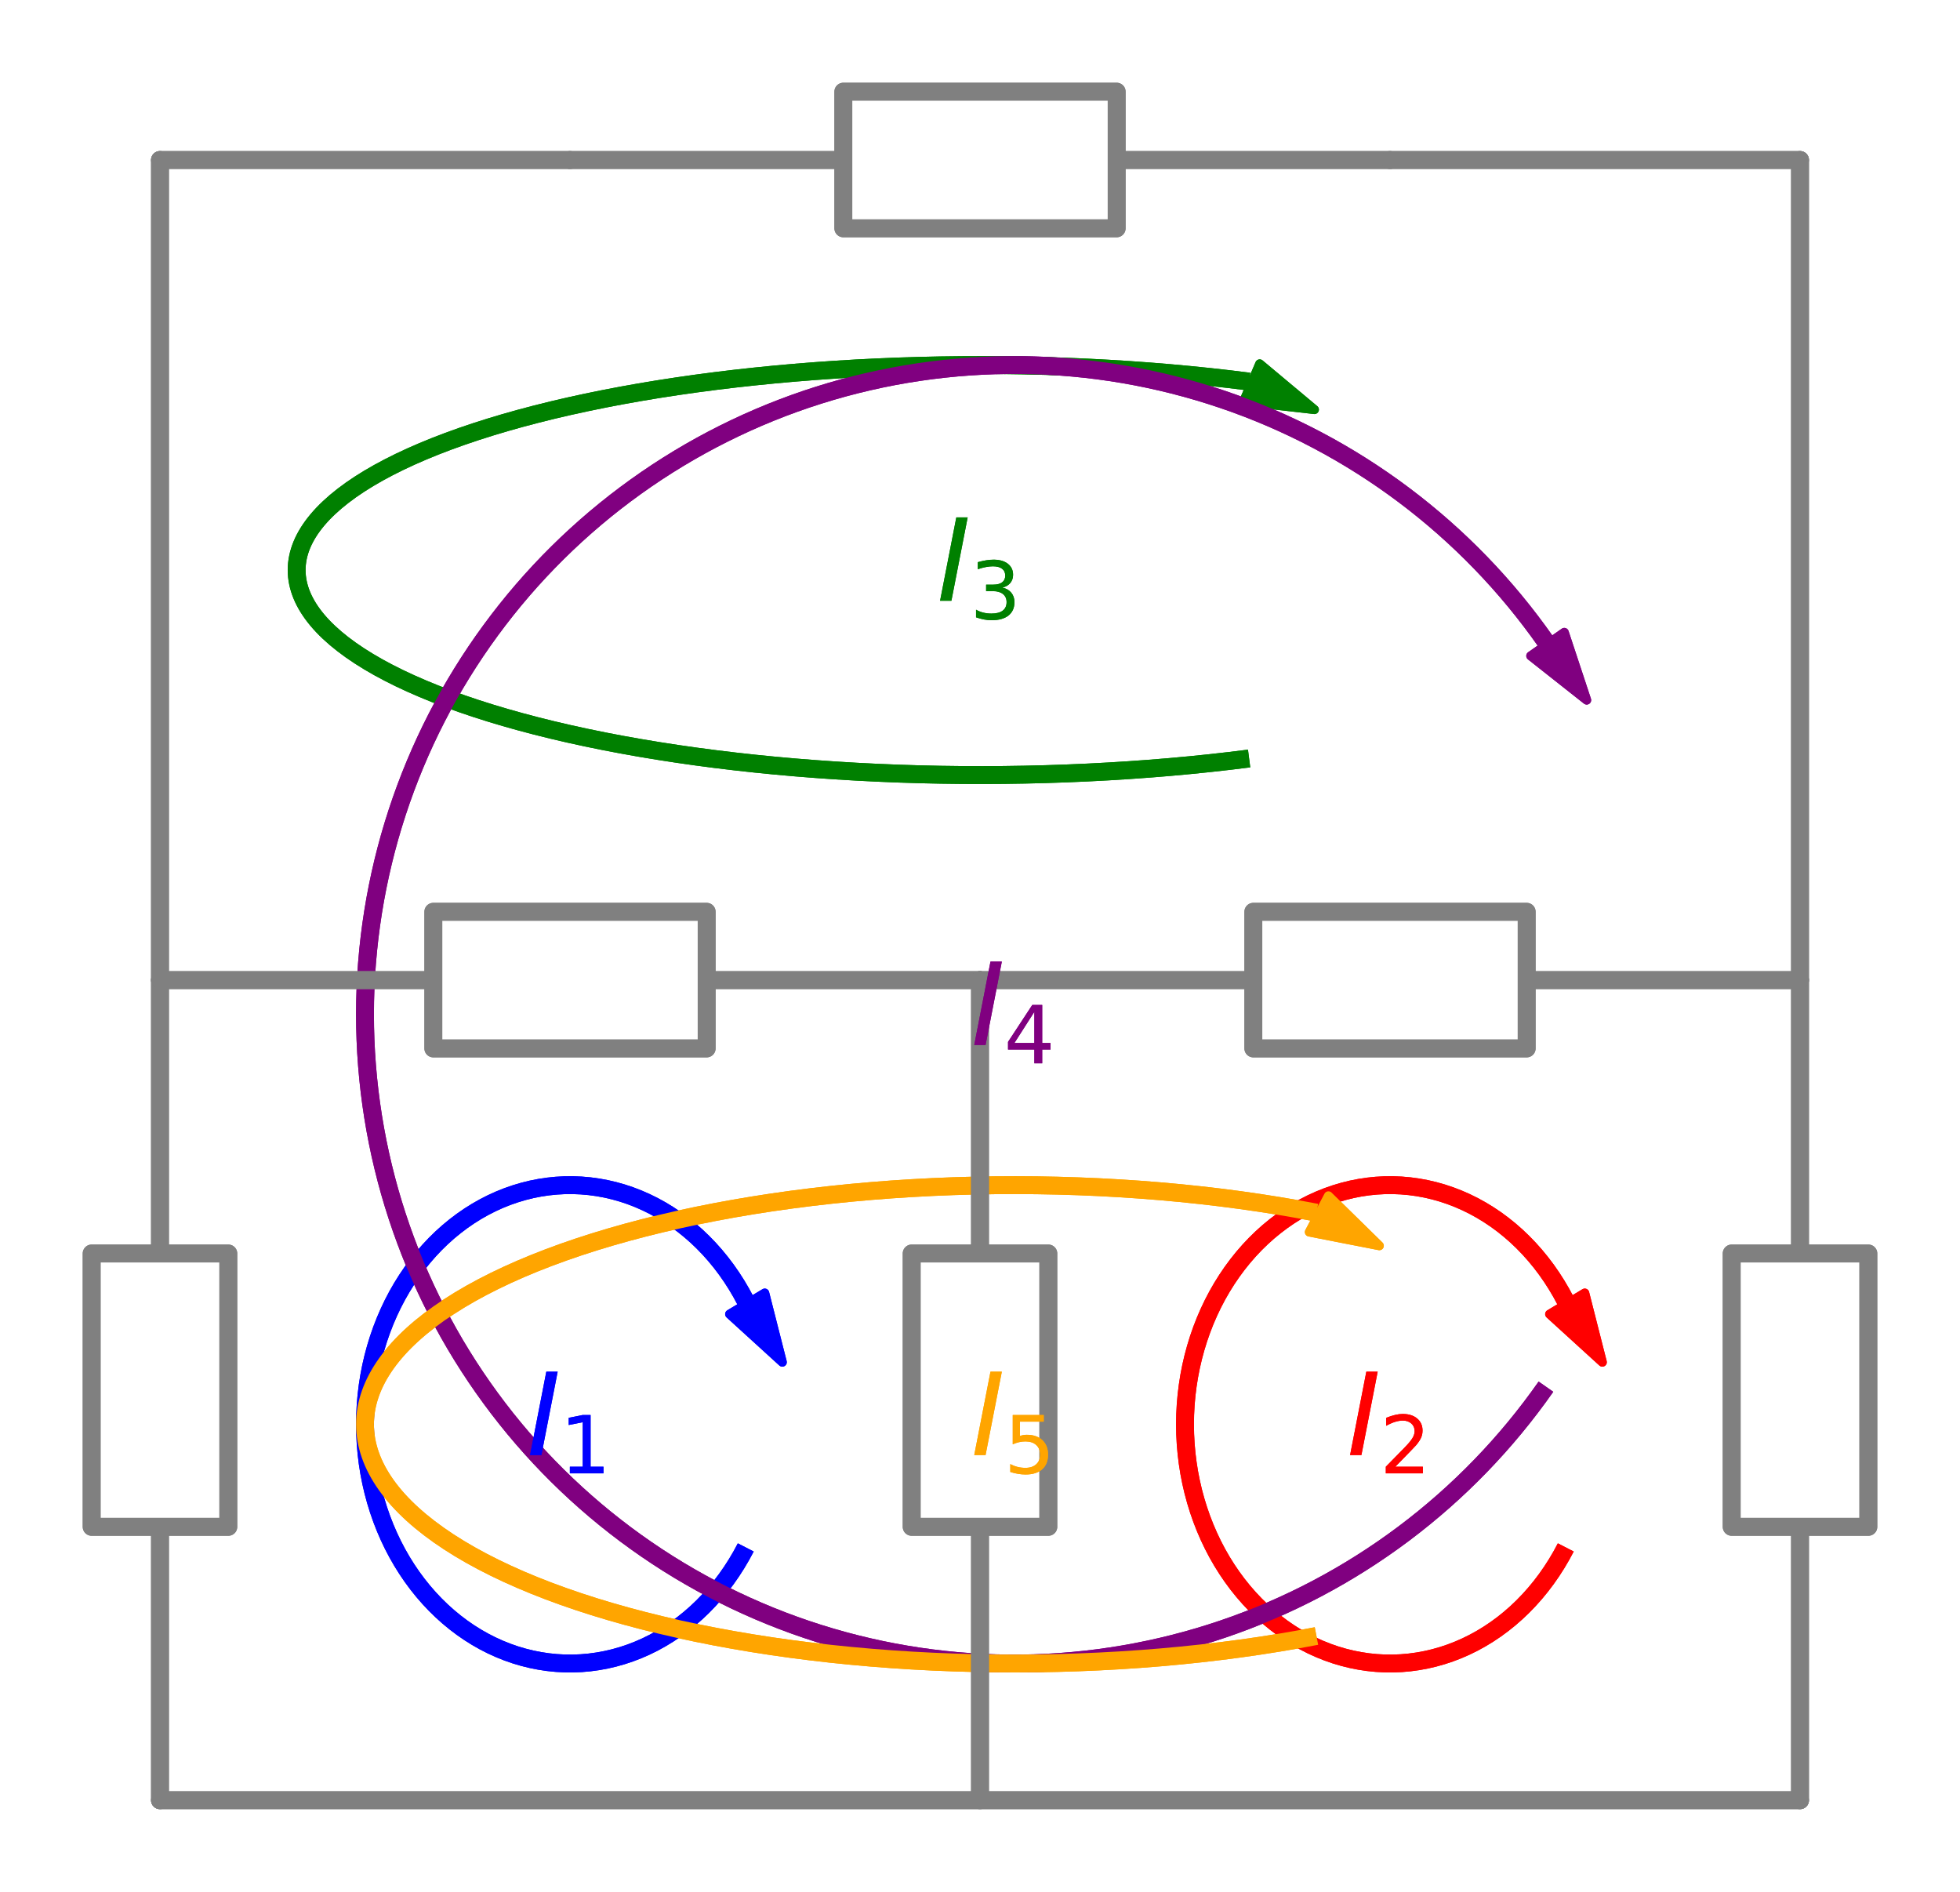 <?xml version="1.0" encoding="utf-8" standalone="no"?>
<!DOCTYPE svg PUBLIC "-//W3C//DTD SVG 1.1//EN"
  "http://www.w3.org/Graphics/SVG/1.1/DTD/svg11.dtd">
<svg xmlns:xlink="http://www.w3.org/1999/xlink" width="219.42pt" height="211.77pt" viewBox="0 0 219.42 211.77" xmlns="http://www.w3.org/2000/svg" version="1.1">
 <defs>
  <style type="text/css">*{stroke-linejoin: round; stroke-linecap: butt}</style>
 </defs>
 <g id="figure_1">
  <g id="patch_1">
   <path d="M 0 211.77 
L 219.42 211.77 
L 219.42 0 
L 0 0 
z
" style="fill: #ffffff"/>
  </g>
  <g id="axes_1">
   <g id="patch_2">
    <path d="M 83.488 145.656 
C 82.205 143.163 80.583 140.93 78.684 139.045 
C 76.786 137.16 74.637 135.649 72.322 134.57 
C 70.007 133.491 67.557 132.86 65.068 132.7 
C 62.579 132.541 60.085 132.856 57.682 133.632 
C 55.28 134.408 53.002 135.636 50.939 137.267 
C 48.875 138.898 47.053 140.911 45.543 143.226 
C 44.034 145.54 42.859 148.126 42.062 150.882 
C 41.266 153.638 40.86 156.527 40.86 159.435 
C 40.86 162.343 41.266 165.232 42.062 167.988 
C 42.859 170.744 44.034 173.33 45.543 175.644 
C 47.053 177.959 48.875 179.972 50.939 181.603 
C 53.002 183.234 55.28 184.462 57.682 185.238 
C 60.085 186.014 62.579 186.329 65.068 186.17 
C 67.557 186.01 70.007 185.379 72.322 184.3 
C 74.637 183.221 76.786 181.71 78.684 179.825 
C 80.583 177.94 82.205 175.707 83.488 173.214 
" clip-path="url(#p28435410e9)" style="fill: none; stroke: #0000ff; stroke-width: 2; stroke-linejoin: miter"/>
   </g>
   <g id="patch_3">
    <path d="M 87.582 152.478 
L 81.678 147.1 
L 83.632 145.927 
L 83.475 145.664 
L 83.501 145.649 
L 83.659 145.911 
L 85.613 144.738 
z
" clip-path="url(#p28435410e9)" style="fill: #0000ff; stroke: #0000ff; stroke-linejoin: miter"/>
   </g>
   <g id="patch_4">
    <path d="M 175.288 145.656 
C 174.005 143.163 172.383 140.93 170.484 139.045 
C 168.586 137.16 166.437 135.649 164.122 134.57 
C 161.807 133.491 159.357 132.86 156.868 132.7 
C 154.379 132.541 151.885 132.856 149.482 133.632 
C 147.08 134.408 144.802 135.636 142.739 137.267 
C 140.675 138.898 138.853 140.911 137.343 143.226 
C 135.834 145.54 134.659 148.126 133.862 150.882 
C 133.066 153.638 132.66 156.527 132.66 159.435 
C 132.66 162.343 133.066 165.232 133.862 167.988 
C 134.659 170.744 135.834 173.33 137.343 175.644 
C 138.853 177.959 140.675 179.972 142.739 181.603 
C 144.802 183.234 147.08 184.462 149.482 185.238 
C 151.885 186.014 154.379 186.329 156.868 186.17 
C 159.357 186.01 161.807 185.379 164.122 184.3 
C 166.437 183.221 168.586 181.71 170.484 179.825 
C 172.383 177.94 174.005 175.707 175.288 173.214 
" clip-path="url(#p28435410e9)" style="fill: none; stroke: #ff0000; stroke-width: 2; stroke-linejoin: miter"/>
   </g>
   <g id="patch_5">
    <path d="M 179.382 152.478 
L 173.478 147.1 
L 175.432 145.927 
L 175.275 145.664 
L 175.301 145.649 
L 175.459 145.911 
L 177.413 144.738 
z
" clip-path="url(#p28435410e9)" style="fill: #ff0000; stroke: #ff0000; stroke-linejoin: miter"/>
   </g>
   <g id="patch_6">
    <path d="M 139.837 42.715 
C 128.202 41.219 115.51 40.613 102.902 40.951 
C 90.294 41.289 78.161 42.56 67.594 44.651 
C 57.027 46.742 48.353 49.587 42.352 52.93 
C 36.352 56.274 33.21 60.013 33.21 63.81 
C 33.21 67.607 36.352 71.346 42.352 74.69 
C 48.353 78.033 57.027 80.878 67.594 82.969 
C 78.161 85.06 90.294 86.331 102.902 86.669 
C 115.51 87.007 128.202 86.401 139.837 84.905 
" clip-path="url(#p28435410e9)" style="fill: none; stroke: #008000; stroke-width: 2; stroke-linejoin: miter"/>
   </g>
   <g id="patch_7">
    <path d="M 147.15 45.848 
L 139.215 44.945 
L 140.113 42.849 
L 139.831 42.729 
L 139.843 42.701 
L 140.125 42.821 
L 141.022 40.726 
z
" clip-path="url(#p28435410e9)" style="fill: #008000; stroke: #008000; stroke-linejoin: miter"/>
   </g>
   <g id="patch_8">
    <path d="M 173.067 71.85 
C 168.662 65.56 163.288 60.007 157.145 55.399 
C 151.002 50.791 144.167 47.185 136.896 44.717 
C 129.624 42.248 122.007 40.948 114.328 40.864 
C 106.649 40.781 99.005 41.914 91.681 44.224 
C 84.357 46.533 77.446 49.988 71.203 54.461 
C 64.961 58.934 59.467 64.369 54.927 70.562 
C 50.386 76.755 46.855 83.628 44.466 90.926 
C 42.077 98.225 40.86 105.856 40.86 113.535 
C 40.86 121.214 42.077 128.845 44.466 136.144 
C 46.855 143.442 50.386 150.315 54.927 156.508 
C 59.467 162.701 64.961 168.136 71.203 172.609 
C 77.446 177.082 84.357 180.537 91.681 182.846 
C 99.005 185.156 106.649 186.289 114.328 186.206 
C 122.007 186.122 129.624 184.822 136.896 182.353 
C 144.167 179.885 151.002 176.279 157.145 171.671 
C 163.288 167.063 168.662 161.51 173.067 155.22 
" clip-path="url(#p28435410e9)" style="fill: none; stroke: #800080; stroke-width: 2; stroke-linejoin: miter"/>
   </g>
   <g id="patch_9">
    <path d="M 177.63 78.368 
L 171.362 73.417 
L 173.23 72.11 
L 173.054 71.859 
L 173.079 71.842 
L 173.255 72.092 
L 175.122 70.785 
z
" clip-path="url(#p28435410e9)" style="fill: #800080; stroke: #800080; stroke-linejoin: miter"/>
   </g>
   <g id="patch_10">
    <path d="M 147.375 135.74 
C 136.3 133.593 123.905 132.536 111.396 132.672 
C 98.887 132.807 86.683 134.131 75.97 136.514 
C 65.257 138.898 56.394 142.26 50.243 146.276 
C 44.092 150.291 40.86 154.824 40.86 159.435 
C 40.86 164.046 44.092 168.579 50.243 172.594 
C 56.394 176.61 65.257 179.972 75.97 182.356 
C 86.683 184.739 98.887 186.063 111.396 186.198 
C 123.905 186.334 136.3 185.277 147.375 183.13 
" clip-path="url(#p28435410e9)" style="fill: none; stroke: #ffa500; stroke-width: 2; stroke-linejoin: miter"/>
   </g>
   <g id="patch_11">
    <path d="M 154.416 139.444 
L 146.577 137.913 
L 147.639 135.896 
L 147.368 135.753 
L 147.382 135.726 
L 147.653 135.869 
L 148.715 133.851 
z
" clip-path="url(#p28435410e9)" style="fill: #ffa500; stroke: #ffa500; stroke-linejoin: miter"/>
   </g>
   <g id="patch_12">
    <path d="M 83.488 145.656 
C 82.205 143.163 80.583 140.93 78.684 139.045 
C 76.786 137.16 74.637 135.649 72.322 134.57 
C 70.007 133.491 67.557 132.86 65.068 132.7 
C 62.579 132.541 60.085 132.856 57.682 133.632 
C 55.28 134.408 53.002 135.636 50.939 137.267 
C 48.875 138.898 47.053 140.911 45.543 143.226 
C 44.034 145.54 42.859 148.126 42.062 150.882 
C 41.266 153.638 40.86 156.527 40.86 159.435 
C 40.86 162.343 41.266 165.232 42.062 167.988 
C 42.859 170.744 44.034 173.33 45.543 175.644 
C 47.053 177.959 48.875 179.972 50.939 181.603 
C 53.002 183.234 55.28 184.462 57.682 185.238 
C 60.085 186.014 62.579 186.329 65.068 186.17 
C 67.557 186.01 70.007 185.379 72.322 184.3 
C 74.637 183.221 76.786 181.71 78.684 179.825 
C 80.583 177.94 82.205 175.707 83.488 173.214 
" clip-path="url(#p28435410e9)" style="fill: none; stroke: #0000ff; stroke-width: 2; stroke-linejoin: miter"/>
   </g>
   <g id="patch_13">
    <path d="M 87.582 152.478 
L 81.678 147.1 
L 83.632 145.927 
L 83.475 145.664 
L 83.501 145.649 
L 83.659 145.911 
L 85.613 144.738 
z
" clip-path="url(#p28435410e9)" style="fill: #0000ff; stroke: #0000ff; stroke-linejoin: miter"/>
   </g>
   <g id="patch_14">
    <path d="M 175.288 145.656 
C 174.005 143.163 172.383 140.93 170.484 139.045 
C 168.586 137.16 166.437 135.649 164.122 134.57 
C 161.807 133.491 159.357 132.86 156.868 132.7 
C 154.379 132.541 151.885 132.856 149.482 133.632 
C 147.08 134.408 144.802 135.636 142.739 137.267 
C 140.675 138.898 138.853 140.911 137.343 143.226 
C 135.834 145.54 134.659 148.126 133.862 150.882 
C 133.066 153.638 132.66 156.527 132.66 159.435 
C 132.66 162.343 133.066 165.232 133.862 167.988 
C 134.659 170.744 135.834 173.33 137.343 175.644 
C 138.853 177.959 140.675 179.972 142.739 181.603 
C 144.802 183.234 147.08 184.462 149.482 185.238 
C 151.885 186.014 154.379 186.329 156.868 186.17 
C 159.357 186.01 161.807 185.379 164.122 184.3 
C 166.437 183.221 168.586 181.71 170.484 179.825 
C 172.383 177.94 174.005 175.707 175.288 173.214 
" clip-path="url(#p28435410e9)" style="fill: none; stroke: #ff0000; stroke-width: 2; stroke-linejoin: miter"/>
   </g>
   <g id="patch_15">
    <path d="M 179.382 152.478 
L 173.478 147.1 
L 175.432 145.927 
L 175.275 145.664 
L 175.301 145.649 
L 175.459 145.911 
L 177.413 144.738 
z
" clip-path="url(#p28435410e9)" style="fill: #ff0000; stroke: #ff0000; stroke-linejoin: miter"/>
   </g>
   <g id="patch_16">
    <path d="M 139.837 42.715 
C 128.202 41.219 115.51 40.613 102.902 40.951 
C 90.294 41.289 78.161 42.56 67.594 44.651 
C 57.027 46.742 48.353 49.587 42.352 52.93 
C 36.352 56.274 33.21 60.013 33.21 63.81 
C 33.21 67.607 36.352 71.346 42.352 74.69 
C 48.353 78.033 57.027 80.878 67.594 82.969 
C 78.161 85.06 90.294 86.331 102.902 86.669 
C 115.51 87.007 128.202 86.401 139.837 84.905 
" clip-path="url(#p28435410e9)" style="fill: none; stroke: #008000; stroke-width: 2; stroke-linejoin: miter"/>
   </g>
   <g id="patch_17">
    <path d="M 147.15 45.848 
L 139.215 44.945 
L 140.113 42.849 
L 139.831 42.729 
L 139.843 42.701 
L 140.125 42.821 
L 141.022 40.726 
z
" clip-path="url(#p28435410e9)" style="fill: #008000; stroke: #008000; stroke-linejoin: miter"/>
   </g>
   <g id="patch_18">
    <path d="M 173.067 71.85 
C 168.662 65.56 163.288 60.007 157.145 55.399 
C 151.002 50.791 144.167 47.185 136.896 44.717 
C 129.624 42.248 122.007 40.948 114.328 40.864 
C 106.649 40.781 99.005 41.914 91.681 44.224 
C 84.357 46.533 77.446 49.988 71.203 54.461 
C 64.961 58.934 59.467 64.369 54.927 70.562 
C 50.386 76.755 46.855 83.628 44.466 90.926 
C 42.077 98.225 40.86 105.856 40.86 113.535 
C 40.86 121.214 42.077 128.845 44.466 136.144 
C 46.855 143.442 50.386 150.315 54.927 156.508 
C 59.467 162.701 64.961 168.136 71.203 172.609 
C 77.446 177.082 84.357 180.537 91.681 182.846 
C 99.005 185.156 106.649 186.289 114.328 186.206 
C 122.007 186.122 129.624 184.822 136.896 182.353 
C 144.167 179.885 151.002 176.279 157.145 171.671 
C 163.288 167.063 168.662 161.51 173.067 155.22 
" clip-path="url(#p28435410e9)" style="fill: none; stroke: #800080; stroke-width: 2; stroke-linejoin: miter"/>
   </g>
   <g id="patch_19">
    <path d="M 177.63 78.368 
L 171.362 73.417 
L 173.23 72.11 
L 173.054 71.859 
L 173.079 71.842 
L 173.255 72.092 
L 175.122 70.785 
z
" clip-path="url(#p28435410e9)" style="fill: #800080; stroke: #800080; stroke-linejoin: miter"/>
   </g>
   <g id="patch_20">
    <path d="M 147.375 135.74 
C 136.3 133.593 123.905 132.536 111.396 132.672 
C 98.887 132.807 86.683 134.131 75.97 136.514 
C 65.257 138.898 56.394 142.26 50.243 146.276 
C 44.092 150.291 40.86 154.824 40.86 159.435 
C 40.86 164.046 44.092 168.579 50.243 172.594 
C 56.394 176.61 65.257 179.972 75.97 182.356 
C 86.683 184.739 98.887 186.063 111.396 186.198 
C 123.905 186.334 136.3 185.277 147.375 183.13 
" clip-path="url(#p28435410e9)" style="fill: none; stroke: #ffa500; stroke-width: 2; stroke-linejoin: miter"/>
   </g>
   <g id="patch_21">
    <path d="M 154.416 139.444 
L 146.577 137.913 
L 147.639 135.896 
L 147.368 135.753 
L 147.382 135.726 
L 147.653 135.869 
L 148.715 133.851 
z
" clip-path="url(#p28435410e9)" style="fill: #ffa500; stroke: #ffa500; stroke-linejoin: miter"/>
   </g>
   <g id="line2d_1">
    <path d="M 17.91 201.51 
L 17.91 170.91 
L 10.26 170.91 
L 10.26 140.31 
L 25.56 140.31 
L 25.56 170.91 
L 17.91 170.91 
M 17.91 140.31 
L 17.91 109.71 
" clip-path="url(#p28435410e9)" style="fill: none; stroke: #808080; stroke-width: 2; stroke-linecap: round"/>
   </g>
   <g id="line2d_2">
    <path d="M 17.91 109.71 
L 48.51 109.71 
L 48.51 102.06 
L 79.11 102.06 
L 79.11 117.36 
L 48.51 117.36 
L 48.51 109.71 
M 79.11 109.71 
L 109.71 109.71 
" clip-path="url(#p28435410e9)" style="fill: none; stroke: #808080; stroke-width: 2; stroke-linecap: round"/>
   </g>
   <g id="line2d_3">
    <path d="M 109.71 109.71 
L 140.31 109.71 
L 140.31 102.06 
L 170.91 102.06 
L 170.91 117.36 
L 140.31 117.36 
L 140.31 109.71 
M 170.91 109.71 
L 201.51 109.71 
" clip-path="url(#p28435410e9)" style="fill: none; stroke: #808080; stroke-width: 2; stroke-linecap: round"/>
   </g>
   <g id="line2d_4">
    <path d="M 201.51 109.71 
L 201.51 140.31 
L 209.16 140.31 
L 209.16 170.91 
L 193.86 170.91 
L 193.86 140.31 
L 201.51 140.31 
M 201.51 170.91 
L 201.51 201.51 
" clip-path="url(#p28435410e9)" style="fill: none; stroke: #808080; stroke-width: 2; stroke-linecap: round"/>
   </g>
   <g id="line2d_5">
    <path d="M 109.71 109.71 
L 109.71 140.31 
L 117.36 140.31 
L 117.36 170.91 
L 102.06 170.91 
L 102.06 140.31 
L 109.71 140.31 
M 109.71 170.91 
L 109.71 201.51 
" clip-path="url(#p28435410e9)" style="fill: none; stroke: #808080; stroke-width: 2; stroke-linecap: round"/>
   </g>
   <g id="line2d_6">
    <path d="M 17.91 201.51 
L 109.71 201.51 
L 201.51 201.51 
" clip-path="url(#p28435410e9)" style="fill: none; stroke: #808080; stroke-width: 2; stroke-linecap: round"/>
   </g>
   <g id="line2d_7">
    <path d="M 17.91 109.71 
L 17.91 63.81 
L 17.91 17.91 
" clip-path="url(#p28435410e9)" style="fill: none; stroke: #808080; stroke-width: 2; stroke-linecap: round"/>
   </g>
   <g id="line2d_8">
    <path d="M 17.91 17.91 
L 40.86 17.91 
L 63.81 17.91 
" clip-path="url(#p28435410e9)" style="fill: none; stroke: #808080; stroke-width: 2; stroke-linecap: round"/>
   </g>
   <g id="line2d_9">
    <path d="M 63.81 17.91 
L 94.41 17.91 
L 94.41 10.26 
L 125.01 10.26 
L 125.01 25.56 
L 94.41 25.56 
L 94.41 17.91 
M 125.01 17.91 
L 155.61 17.91 
" clip-path="url(#p28435410e9)" style="fill: none; stroke: #808080; stroke-width: 2; stroke-linecap: round"/>
   </g>
   <g id="line2d_10">
    <path d="M 155.61 17.91 
L 178.56 17.91 
L 201.51 17.91 
" clip-path="url(#p28435410e9)" style="fill: none; stroke: #808080; stroke-width: 2; stroke-linecap: round"/>
   </g>
   <g id="line2d_11">
    <path d="M 201.51 17.91 
L 201.51 63.81 
L 201.51 109.71 
" clip-path="url(#p28435410e9)" style="fill: none; stroke: #808080; stroke-width: 2; stroke-linecap: round"/>
   </g>
   <g id="line2d_12">
    <path d="M 17.91 201.51 
L 17.91 170.91 
L 10.26 170.91 
L 10.26 140.31 
L 25.56 140.31 
L 25.56 170.91 
L 17.91 170.91 
M 17.91 140.31 
L 17.91 109.71 
" clip-path="url(#p28435410e9)" style="fill: none; stroke: #808080; stroke-width: 2; stroke-linecap: round"/>
   </g>
   <g id="line2d_13">
    <path d="M 17.91 109.71 
L 48.51 109.71 
L 48.51 102.06 
L 79.11 102.06 
L 79.11 117.36 
L 48.51 117.36 
L 48.51 109.71 
M 79.11 109.71 
L 109.71 109.71 
" clip-path="url(#p28435410e9)" style="fill: none; stroke: #808080; stroke-width: 2; stroke-linecap: round"/>
   </g>
   <g id="line2d_14">
    <path d="M 109.71 109.71 
L 140.31 109.71 
L 140.31 102.06 
L 170.91 102.06 
L 170.91 117.36 
L 140.31 117.36 
L 140.31 109.71 
M 170.91 109.71 
L 201.51 109.71 
" clip-path="url(#p28435410e9)" style="fill: none; stroke: #808080; stroke-width: 2; stroke-linecap: round"/>
   </g>
   <g id="line2d_15">
    <path d="M 201.51 109.71 
L 201.51 140.31 
L 209.16 140.31 
L 209.16 170.91 
L 193.86 170.91 
L 193.86 140.31 
L 201.51 140.31 
M 201.51 170.91 
L 201.51 201.51 
" clip-path="url(#p28435410e9)" style="fill: none; stroke: #808080; stroke-width: 2; stroke-linecap: round"/>
   </g>
   <g id="line2d_16">
    <path d="M 109.71 109.71 
L 109.71 140.31 
L 117.36 140.31 
L 117.36 170.91 
L 102.06 170.91 
L 102.06 140.31 
L 109.71 140.31 
M 109.71 170.91 
L 109.71 201.51 
" clip-path="url(#p28435410e9)" style="fill: none; stroke: #808080; stroke-width: 2; stroke-linecap: round"/>
   </g>
   <g id="line2d_17">
    <path d="M 17.91 201.51 
L 109.71 201.51 
L 201.51 201.51 
" clip-path="url(#p28435410e9)" style="fill: none; stroke: #808080; stroke-width: 2; stroke-linecap: round"/>
   </g>
   <g id="line2d_18">
    <path d="M 17.91 109.71 
L 17.91 63.81 
L 17.91 17.91 
" clip-path="url(#p28435410e9)" style="fill: none; stroke: #808080; stroke-width: 2; stroke-linecap: round"/>
   </g>
   <g id="line2d_19">
    <path d="M 17.91 17.91 
L 40.86 17.91 
L 63.81 17.91 
" clip-path="url(#p28435410e9)" style="fill: none; stroke: #808080; stroke-width: 2; stroke-linecap: round"/>
   </g>
   <g id="line2d_20">
    <path d="M 63.81 17.91 
L 94.41 17.91 
L 94.41 10.26 
L 125.01 10.26 
L 125.01 25.56 
L 94.41 25.56 
L 94.41 17.91 
M 125.01 17.91 
L 155.61 17.91 
" clip-path="url(#p28435410e9)" style="fill: none; stroke: #808080; stroke-width: 2; stroke-linecap: round"/>
   </g>
   <g id="line2d_21">
    <path d="M 155.61 17.91 
L 178.56 17.91 
L 201.51 17.91 
" clip-path="url(#p28435410e9)" style="fill: none; stroke: #808080; stroke-width: 2; stroke-linecap: round"/>
   </g>
   <g id="line2d_22">
    <path d="M 201.51 17.91 
L 201.51 63.81 
L 201.51 109.71 
" clip-path="url(#p28435410e9)" style="fill: none; stroke: #808080; stroke-width: 2; stroke-linecap: round"/>
   </g>
   <g id="text_1">
    <g clip-path="url(#p28435410e9)">
     <!-- $I_1$ -->
     <g style="fill: #0000ff" transform="translate(58.998 162.884)scale(0.125 -0.125)">
      <defs>
       <path id="DejaVuSans-Oblique-49" d="M 1081 4666 
L 1716 4666 
L 806 0 
L 172 0 
L 1081 4666 
z
" transform="scale(0.016)"/>
       <path id="DejaVuSans-31" d="M 794 531 
L 1825 531 
L 1825 4091 
L 703 3866 
L 703 4441 
L 1819 4666 
L 2450 4666 
L 2450 531 
L 3481 531 
L 3481 0 
L 794 0 
L 794 531 
z
" transform="scale(0.016)"/>
      </defs>
      <use xlink:href="#DejaVuSans-Oblique-49" transform="translate(0 0.094)"/>
      <use xlink:href="#DejaVuSans-31" transform="translate(29.492 -16.312)scale(0.7)"/>
     </g>
    </g>
   </g>
   <g id="text_2">
    <g clip-path="url(#p28435410e9)">
     <!-- $I_2$ -->
     <g style="fill: #ff0000" transform="translate(150.798 162.884)scale(0.125 -0.125)">
      <defs>
       <path id="DejaVuSans-32" d="M 1228 531 
L 3431 531 
L 3431 0 
L 469 0 
L 469 531 
Q 828 903 1448 1529 
Q 2069 2156 2228 2338 
Q 2531 2678 2651 2914 
Q 2772 3150 2772 3378 
Q 2772 3750 2511 3984 
Q 2250 4219 1831 4219 
Q 1534 4219 1204 4116 
Q 875 4013 500 3803 
L 500 4441 
Q 881 4594 1212 4672 
Q 1544 4750 1819 4750 
Q 2544 4750 2975 4387 
Q 3406 4025 3406 3419 
Q 3406 3131 3298 2873 
Q 3191 2616 2906 2266 
Q 2828 2175 2409 1742 
Q 1991 1309 1228 531 
z
" transform="scale(0.016)"/>
      </defs>
      <use xlink:href="#DejaVuSans-Oblique-49" transform="translate(0 0.094)"/>
      <use xlink:href="#DejaVuSans-32" transform="translate(29.492 -16.312)scale(0.7)"/>
     </g>
    </g>
   </g>
   <g id="text_3">
    <g clip-path="url(#p28435410e9)">
     <!-- $I_3$ -->
     <g style="fill: #008000" transform="translate(104.897 67.259)scale(0.125 -0.125)">
      <defs>
       <path id="DejaVuSans-33" d="M 2597 2516 
Q 3050 2419 3304 2112 
Q 3559 1806 3559 1356 
Q 3559 666 3084 287 
Q 2609 -91 1734 -91 
Q 1441 -91 1130 -33 
Q 819 25 488 141 
L 488 750 
Q 750 597 1062 519 
Q 1375 441 1716 441 
Q 2309 441 2620 675 
Q 2931 909 2931 1356 
Q 2931 1769 2642 2001 
Q 2353 2234 1838 2234 
L 1294 2234 
L 1294 2753 
L 1863 2753 
Q 2328 2753 2575 2939 
Q 2822 3125 2822 3475 
Q 2822 3834 2567 4026 
Q 2313 4219 1838 4219 
Q 1578 4219 1281 4162 
Q 984 4106 628 3988 
L 628 4550 
Q 988 4650 1302 4700 
Q 1616 4750 1894 4750 
Q 2613 4750 3031 4423 
Q 3450 4097 3450 3541 
Q 3450 3153 3228 2886 
Q 3006 2619 2597 2516 
z
" transform="scale(0.016)"/>
      </defs>
      <use xlink:href="#DejaVuSans-Oblique-49" transform="translate(0 0.094)"/>
      <use xlink:href="#DejaVuSans-33" transform="translate(29.492 -16.312)scale(0.7)"/>
     </g>
    </g>
   </g>
   <g id="text_4">
    <g clip-path="url(#p28435410e9)">
     <!-- $I_4$ -->
     <g style="fill: #800080" transform="translate(108.722 116.984)scale(0.125 -0.125)">
      <defs>
       <path id="DejaVuSans-34" d="M 2419 4116 
L 825 1625 
L 2419 1625 
L 2419 4116 
z
M 2253 4666 
L 3047 4666 
L 3047 1625 
L 3713 1625 
L 3713 1100 
L 3047 1100 
L 3047 0 
L 2419 0 
L 2419 1100 
L 313 1100 
L 313 1709 
L 2253 4666 
z
" transform="scale(0.016)"/>
      </defs>
      <use xlink:href="#DejaVuSans-Oblique-49" transform="translate(0 0.094)"/>
      <use xlink:href="#DejaVuSans-34" transform="translate(29.492 -16.312)scale(0.7)"/>
     </g>
    </g>
   </g>
   <g id="text_5">
    <g clip-path="url(#p28435410e9)">
     <!-- $I_5$ -->
     <g style="fill: #ffa500" transform="translate(108.722 162.884)scale(0.125 -0.125)">
      <defs>
       <path id="DejaVuSans-35" d="M 691 4666 
L 3169 4666 
L 3169 4134 
L 1269 4134 
L 1269 2991 
Q 1406 3038 1543 3061 
Q 1681 3084 1819 3084 
Q 2600 3084 3056 2656 
Q 3513 2228 3513 1497 
Q 3513 744 3044 326 
Q 2575 -91 1722 -91 
Q 1428 -91 1123 -41 
Q 819 9 494 109 
L 494 744 
Q 775 591 1075 516 
Q 1375 441 1709 441 
Q 2250 441 2565 725 
Q 2881 1009 2881 1497 
Q 2881 1984 2565 2268 
Q 2250 2553 1709 2553 
Q 1456 2553 1204 2497 
Q 953 2441 691 2322 
L 691 4666 
z
" transform="scale(0.016)"/>
      </defs>
      <use xlink:href="#DejaVuSans-Oblique-49" transform="translate(0 0.094)"/>
      <use xlink:href="#DejaVuSans-35" transform="translate(29.492 -16.312)scale(0.7)"/>
     </g>
    </g>
   </g>
   <g id="text_6">
    <g clip-path="url(#p28435410e9)">
     <!-- $I_1$ -->
     <g style="fill: #0000ff" transform="translate(58.998 162.884)scale(0.125 -0.125)">
      <use xlink:href="#DejaVuSans-Oblique-49" transform="translate(0 0.094)"/>
      <use xlink:href="#DejaVuSans-31" transform="translate(29.492 -16.312)scale(0.7)"/>
     </g>
    </g>
   </g>
   <g id="text_7">
    <g clip-path="url(#p28435410e9)">
     <!-- $I_2$ -->
     <g style="fill: #ff0000" transform="translate(150.798 162.884)scale(0.125 -0.125)">
      <use xlink:href="#DejaVuSans-Oblique-49" transform="translate(0 0.094)"/>
      <use xlink:href="#DejaVuSans-32" transform="translate(29.492 -16.312)scale(0.7)"/>
     </g>
    </g>
   </g>
   <g id="text_8">
    <g clip-path="url(#p28435410e9)">
     <!-- $I_3$ -->
     <g style="fill: #008000" transform="translate(104.897 67.259)scale(0.125 -0.125)">
      <use xlink:href="#DejaVuSans-Oblique-49" transform="translate(0 0.094)"/>
      <use xlink:href="#DejaVuSans-33" transform="translate(29.492 -16.312)scale(0.7)"/>
     </g>
    </g>
   </g>
   <g id="text_9">
    <g clip-path="url(#p28435410e9)">
     <!-- $I_4$ -->
     <g style="fill: #800080" transform="translate(108.722 116.984)scale(0.125 -0.125)">
      <use xlink:href="#DejaVuSans-Oblique-49" transform="translate(0 0.094)"/>
      <use xlink:href="#DejaVuSans-34" transform="translate(29.492 -16.312)scale(0.7)"/>
     </g>
    </g>
   </g>
   <g id="text_10">
    <g clip-path="url(#p28435410e9)">
     <!-- $I_5$ -->
     <g style="fill: #ffa500" transform="translate(108.722 162.884)scale(0.125 -0.125)">
      <use xlink:href="#DejaVuSans-Oblique-49" transform="translate(0 0.094)"/>
      <use xlink:href="#DejaVuSans-35" transform="translate(29.492 -16.312)scale(0.7)"/>
     </g>
    </g>
   </g>
  </g>
 </g>
 <defs>
  <clipPath id="p28435410e9">
   <rect x="7.2" y="7.2" width="205.02" height="197.37"/>
  </clipPath>
 </defs>
</svg>
